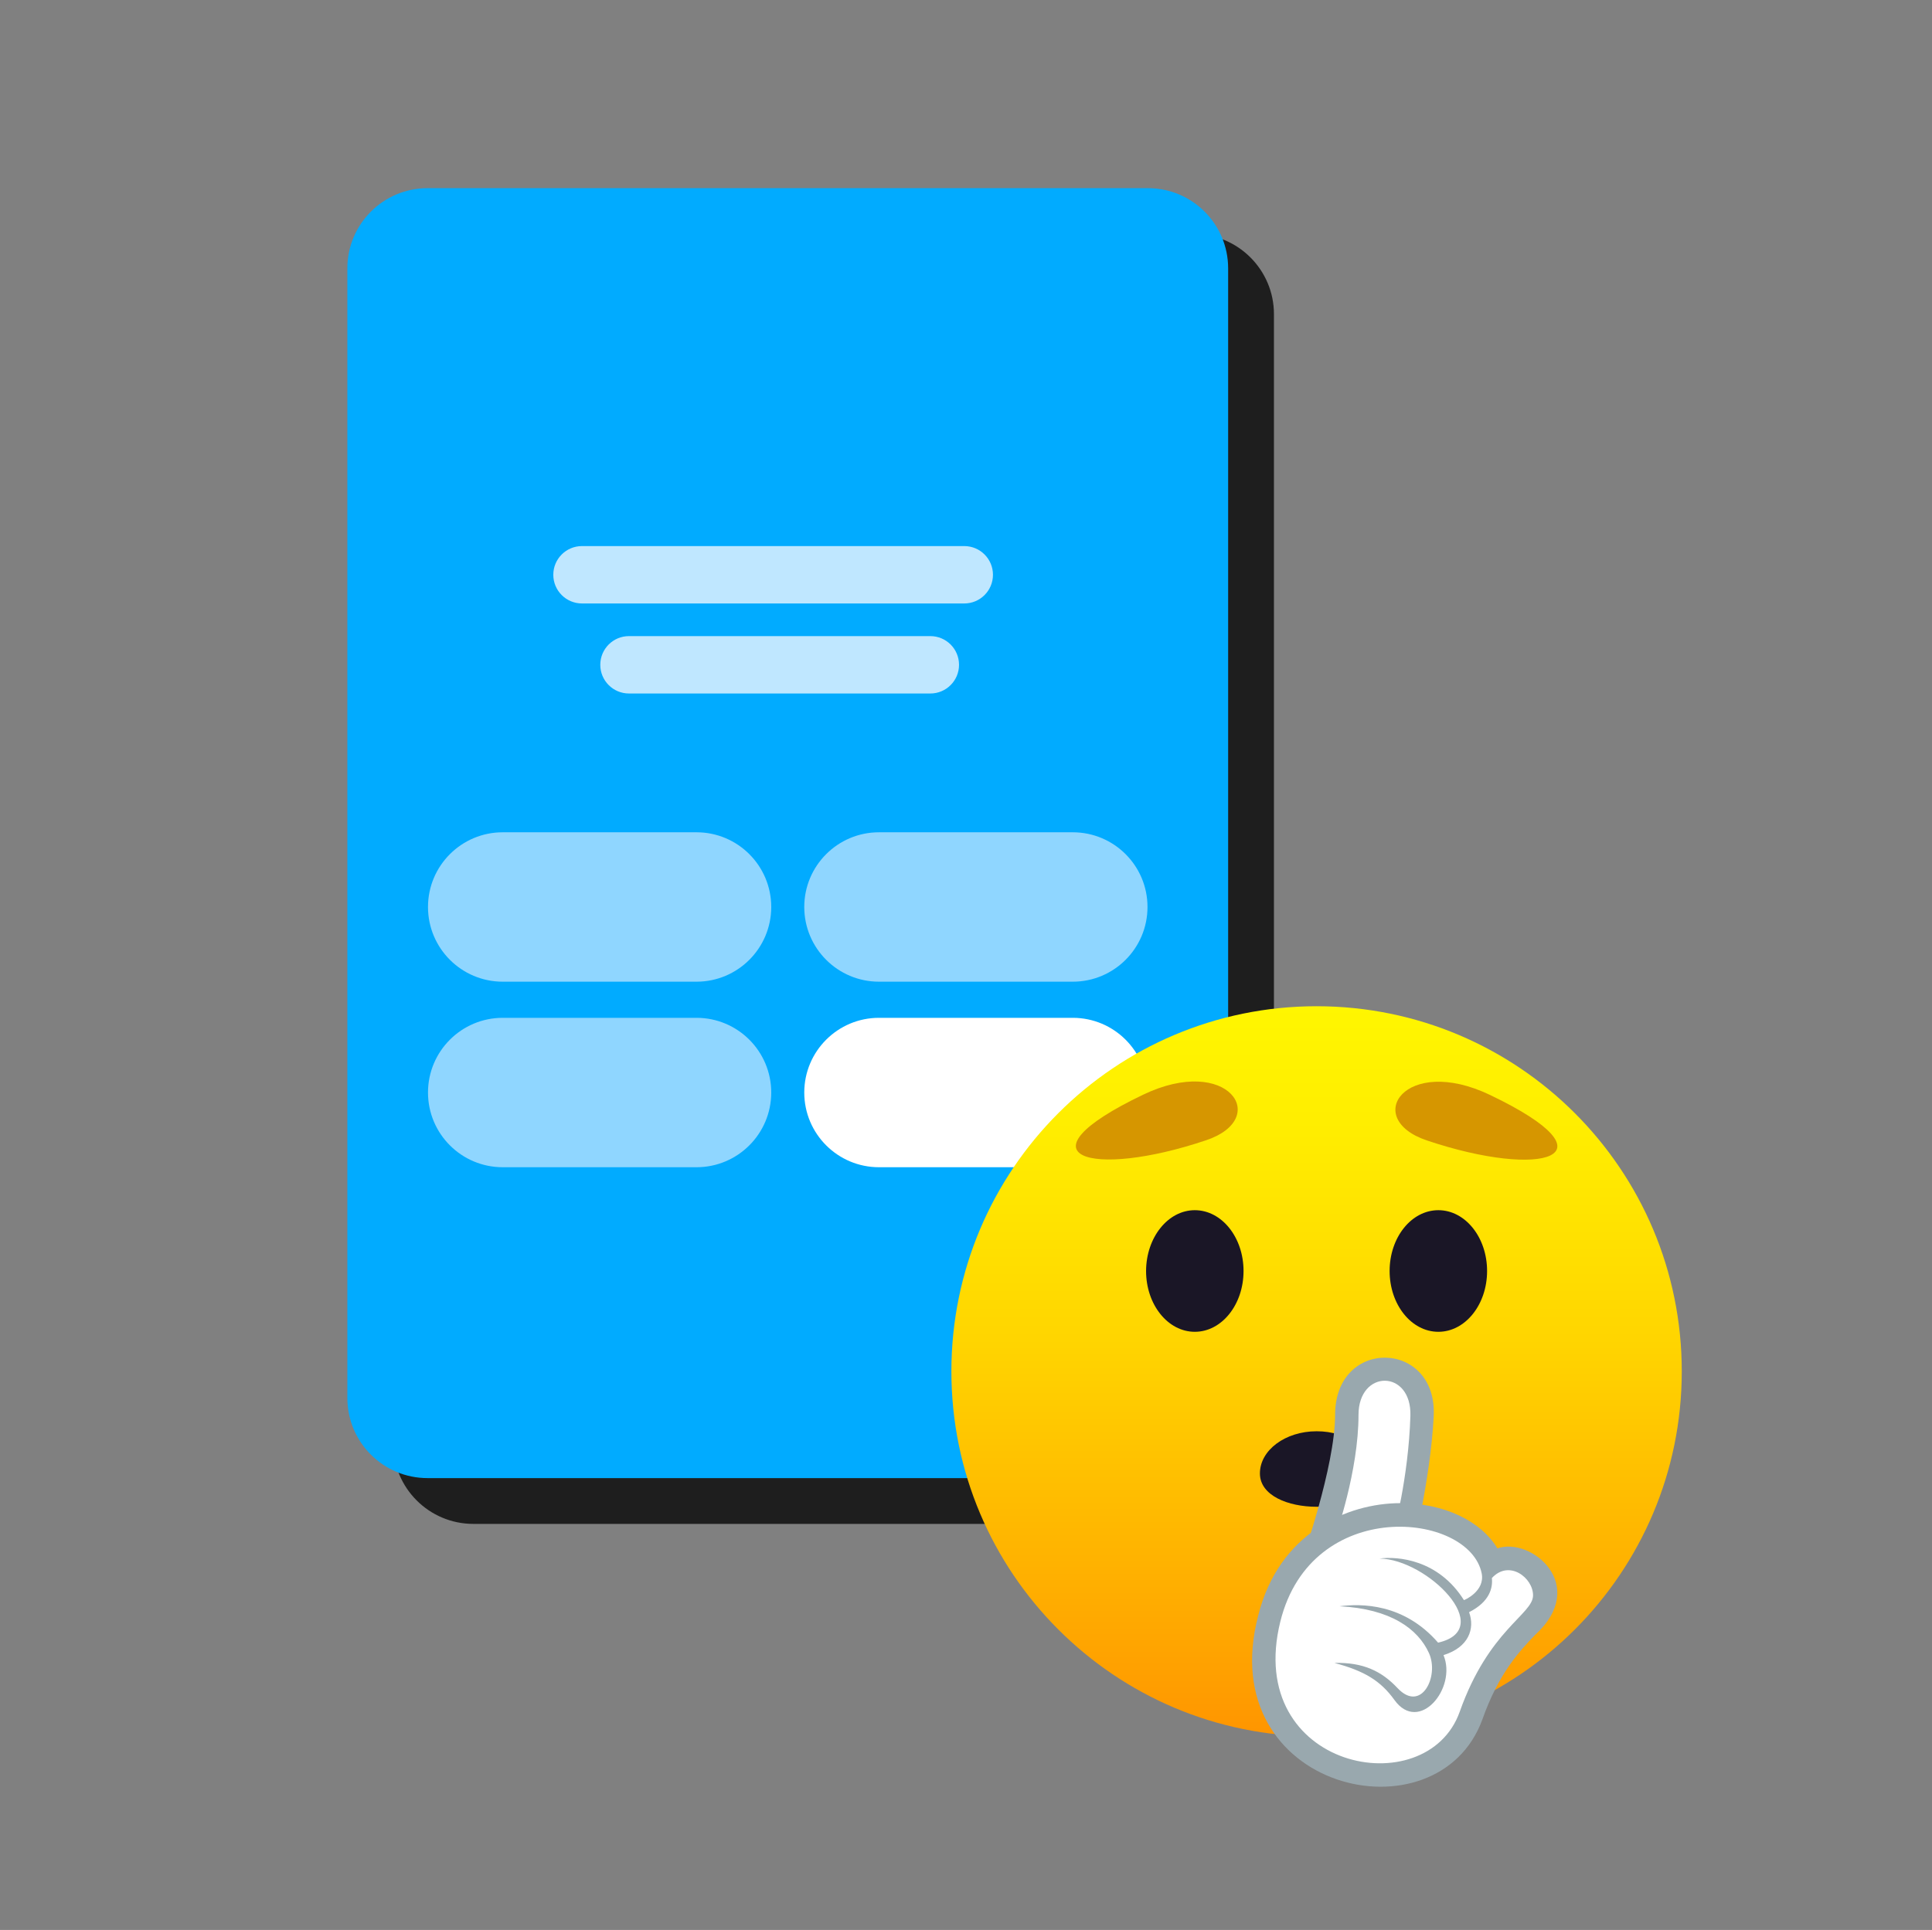 <svg width="1201" height="1200" viewBox="0 0 1201 1200" fill="none" xmlns="http://www.w3.org/2000/svg">
<rect x="0" y="0" width="1201" height="1200" fill="#808080" stroke="none"/>
<g clip-path="url(#clip0_164_1381)">
<path d="M742.072 145.475H294.266C266.729 145.475 244.406 167.797 244.406 195.334V897.673C244.406 925.209 266.729 947.532 294.266 947.532H742.072C769.609 947.532 791.932 925.209 791.932 897.673V195.334C791.932 167.797 769.609 145.475 742.072 145.475Z" fill="#1E1E1E"/>
<path d="M713.598 117H265.791C238.254 117 215.932 139.323 215.932 166.859V869.198C215.932 896.735 238.254 919.057 265.791 919.057H713.598C741.134 919.057 763.457 896.735 763.457 869.198V166.859C763.457 139.323 741.134 117 713.598 117Z" fill="#01ABFF"/>
<path d="M599.43 339.542H361.782C351.934 339.542 343.951 347.524 343.951 357.372V357.391C343.951 367.239 351.934 375.222 361.782 375.222H599.43C609.277 375.222 617.26 367.239 617.26 357.391V357.372C617.26 347.524 609.277 339.542 599.43 339.542Z" fill="#BFE7FF"/>
<path d="M578.335 395.524H390.991C381.143 395.524 373.16 403.507 373.16 413.355V413.374C373.16 423.222 381.143 431.204 390.991 431.204H578.335C588.182 431.204 596.165 423.222 596.165 413.374V413.355C596.165 403.507 588.182 395.524 578.335 395.524Z" fill="#BFE7FF"/>
<path d="M432.967 517.498H312.52C286.861 517.498 266.061 538.294 266.061 563.947C266.061 589.601 286.861 610.397 312.52 610.397H432.967C458.625 610.397 479.426 589.601 479.426 563.947C479.426 538.294 458.625 517.498 432.967 517.498Z" fill="#8FD6FF"/>
<path d="M432.967 632.864H312.52C286.861 632.864 266.061 653.66 266.061 679.313C266.061 704.967 286.861 725.763 312.52 725.763H432.967C458.625 725.763 479.426 704.967 479.426 679.313C479.426 653.66 458.625 632.864 432.967 632.864Z" fill="#8FD6FF"/>
<path d="M666.867 632.864H546.42C520.762 632.864 499.961 653.66 499.961 679.313C499.961 704.967 520.762 725.763 546.42 725.763H666.867C692.526 725.763 713.326 704.967 713.326 679.313C713.326 653.66 692.526 632.864 666.867 632.864Z" fill="white"/>
<path d="M666.867 517.498H546.42C520.762 517.498 499.961 538.294 499.961 563.947C499.961 589.601 520.762 610.397 546.42 610.397H666.867C692.526 610.397 713.326 589.601 713.326 563.947C713.326 538.294 692.526 517.498 666.867 517.498Z" fill="#8FD6FF"/>
</g>
<path d="M818.432 625.656C943.838 625.656 1045.45 727.265 1045.45 852.672C1045.45 978.078 943.838 1079.69 818.432 1079.69C693.025 1079.69 591.416 978.078 591.416 852.672C591.416 727.265 693.025 625.656 818.432 625.656Z" fill="url(#paint0_linear_164_1381)"/>
<path d="M853.658 916.158C853.658 943.792 783.205 943.792 783.205 916.158C783.205 901.676 799.018 889.934 818.432 889.934C837.924 889.856 853.658 901.598 853.658 916.158Z" fill="#1A1626"/>
<path d="M742.734 752.472C759.486 752.472 773.029 769.38 773.029 790.282C773.029 811.183 759.486 828.091 742.734 828.091C725.982 828.091 712.439 811.183 712.439 790.282C712.518 769.38 726.06 752.472 742.734 752.472Z" fill="#1A1626"/>
<path d="M894.129 752.472C910.881 752.472 924.424 769.38 924.424 790.282C924.424 811.183 910.881 828.091 894.129 828.091C877.377 828.091 863.834 811.183 863.834 790.282C863.834 769.38 877.377 752.472 894.129 752.472Z" fill="#1A1626"/>
<path d="M829.94 879.757C829.94 911.931 809.273 970.25 809.273 970.25L877.456 966.649C877.456 966.649 889.199 920.855 891.234 880.696C893.739 833.101 829.94 831.223 829.94 879.757Z" fill="#99A8AE"/>
<path d="M866.261 952.715L830.33 954.594C830.33 954.594 844.499 914.905 844.499 879.757C844.499 851.263 877.612 851.419 876.751 880.305C875.577 919.211 866.261 952.715 866.261 952.715Z" fill="white"/>
<path d="M870.488 934.632C837.688 934.632 794.868 953.028 782.108 1004.69C753.77 1113.27 893.737 1145.6 921.527 1069.04C931.704 1040.23 944.698 1026.61 954.092 1016.75C988.223 985.672 951.822 955.455 930.843 962.735C920.588 945.748 897.808 934.632 870.488 934.632Z" fill="#99A8AE"/>
<path d="M952.998 992.013C952.919 1003.83 925.521 1013.23 907.438 1064.27C886.85 1122.51 773.186 1100.2 795.887 1008.3C815.223 930.014 913.309 940.112 921.059 978.235C923.329 989.429 910.1 995.065 910.021 994.909C894.13 969.624 868.845 967.589 857.573 969.076C887.242 969.468 930.688 1012.99 893.974 1021.37C872.603 996.788 846.144 997.023 832.679 998.745C864.462 1000.31 881.527 1012.84 888.337 1027.94C894.835 1042.5 883.406 1065.21 868.767 1049.63C858.982 1039.22 847.553 1033.5 829.47 1033.97C848.023 1038.9 858.199 1045.01 866.81 1056.99C882.075 1078.28 905.872 1049.78 897.34 1029.12C912.996 1024.26 916.988 1012.76 913.231 1002.42C926.304 995.848 928.026 987.003 927.4 981.21C938.124 969.546 953.076 981.053 952.998 992.013Z" fill="white"/>
<path d="M710.56 680.688C630.322 719.124 678.074 733.215 749.857 708.948C790.329 695.327 763.4 655.325 710.56 680.688Z" fill="#D69600"/>
<path d="M926.303 680.844C873.463 655.481 846.456 695.483 887.006 709.104C958.79 733.293 1006.62 719.28 926.303 680.844Z" fill="#D69600"/>
<defs>
<linearGradient id="paint0_linear_164_1381" x1="818.432" y1="1079.7" x2="818.432" y2="625.65" gradientUnits="userSpaceOnUse">
<stop stop-color="#FF9500"/>
<stop offset="0.192" stop-color="#FFAD00"/>
<stop offset="0.545" stop-color="#FFD500"/>
<stop offset="0.827" stop-color="#FFED00"/>
<stop offset="1" stop-color="#FFF600"/>
</linearGradient>
<clipPath id="clip0_164_1381">
<rect width="576" height="830.532" fill="white" transform="translate(215.932 117)"/>
</clipPath>
</defs>
</svg>
